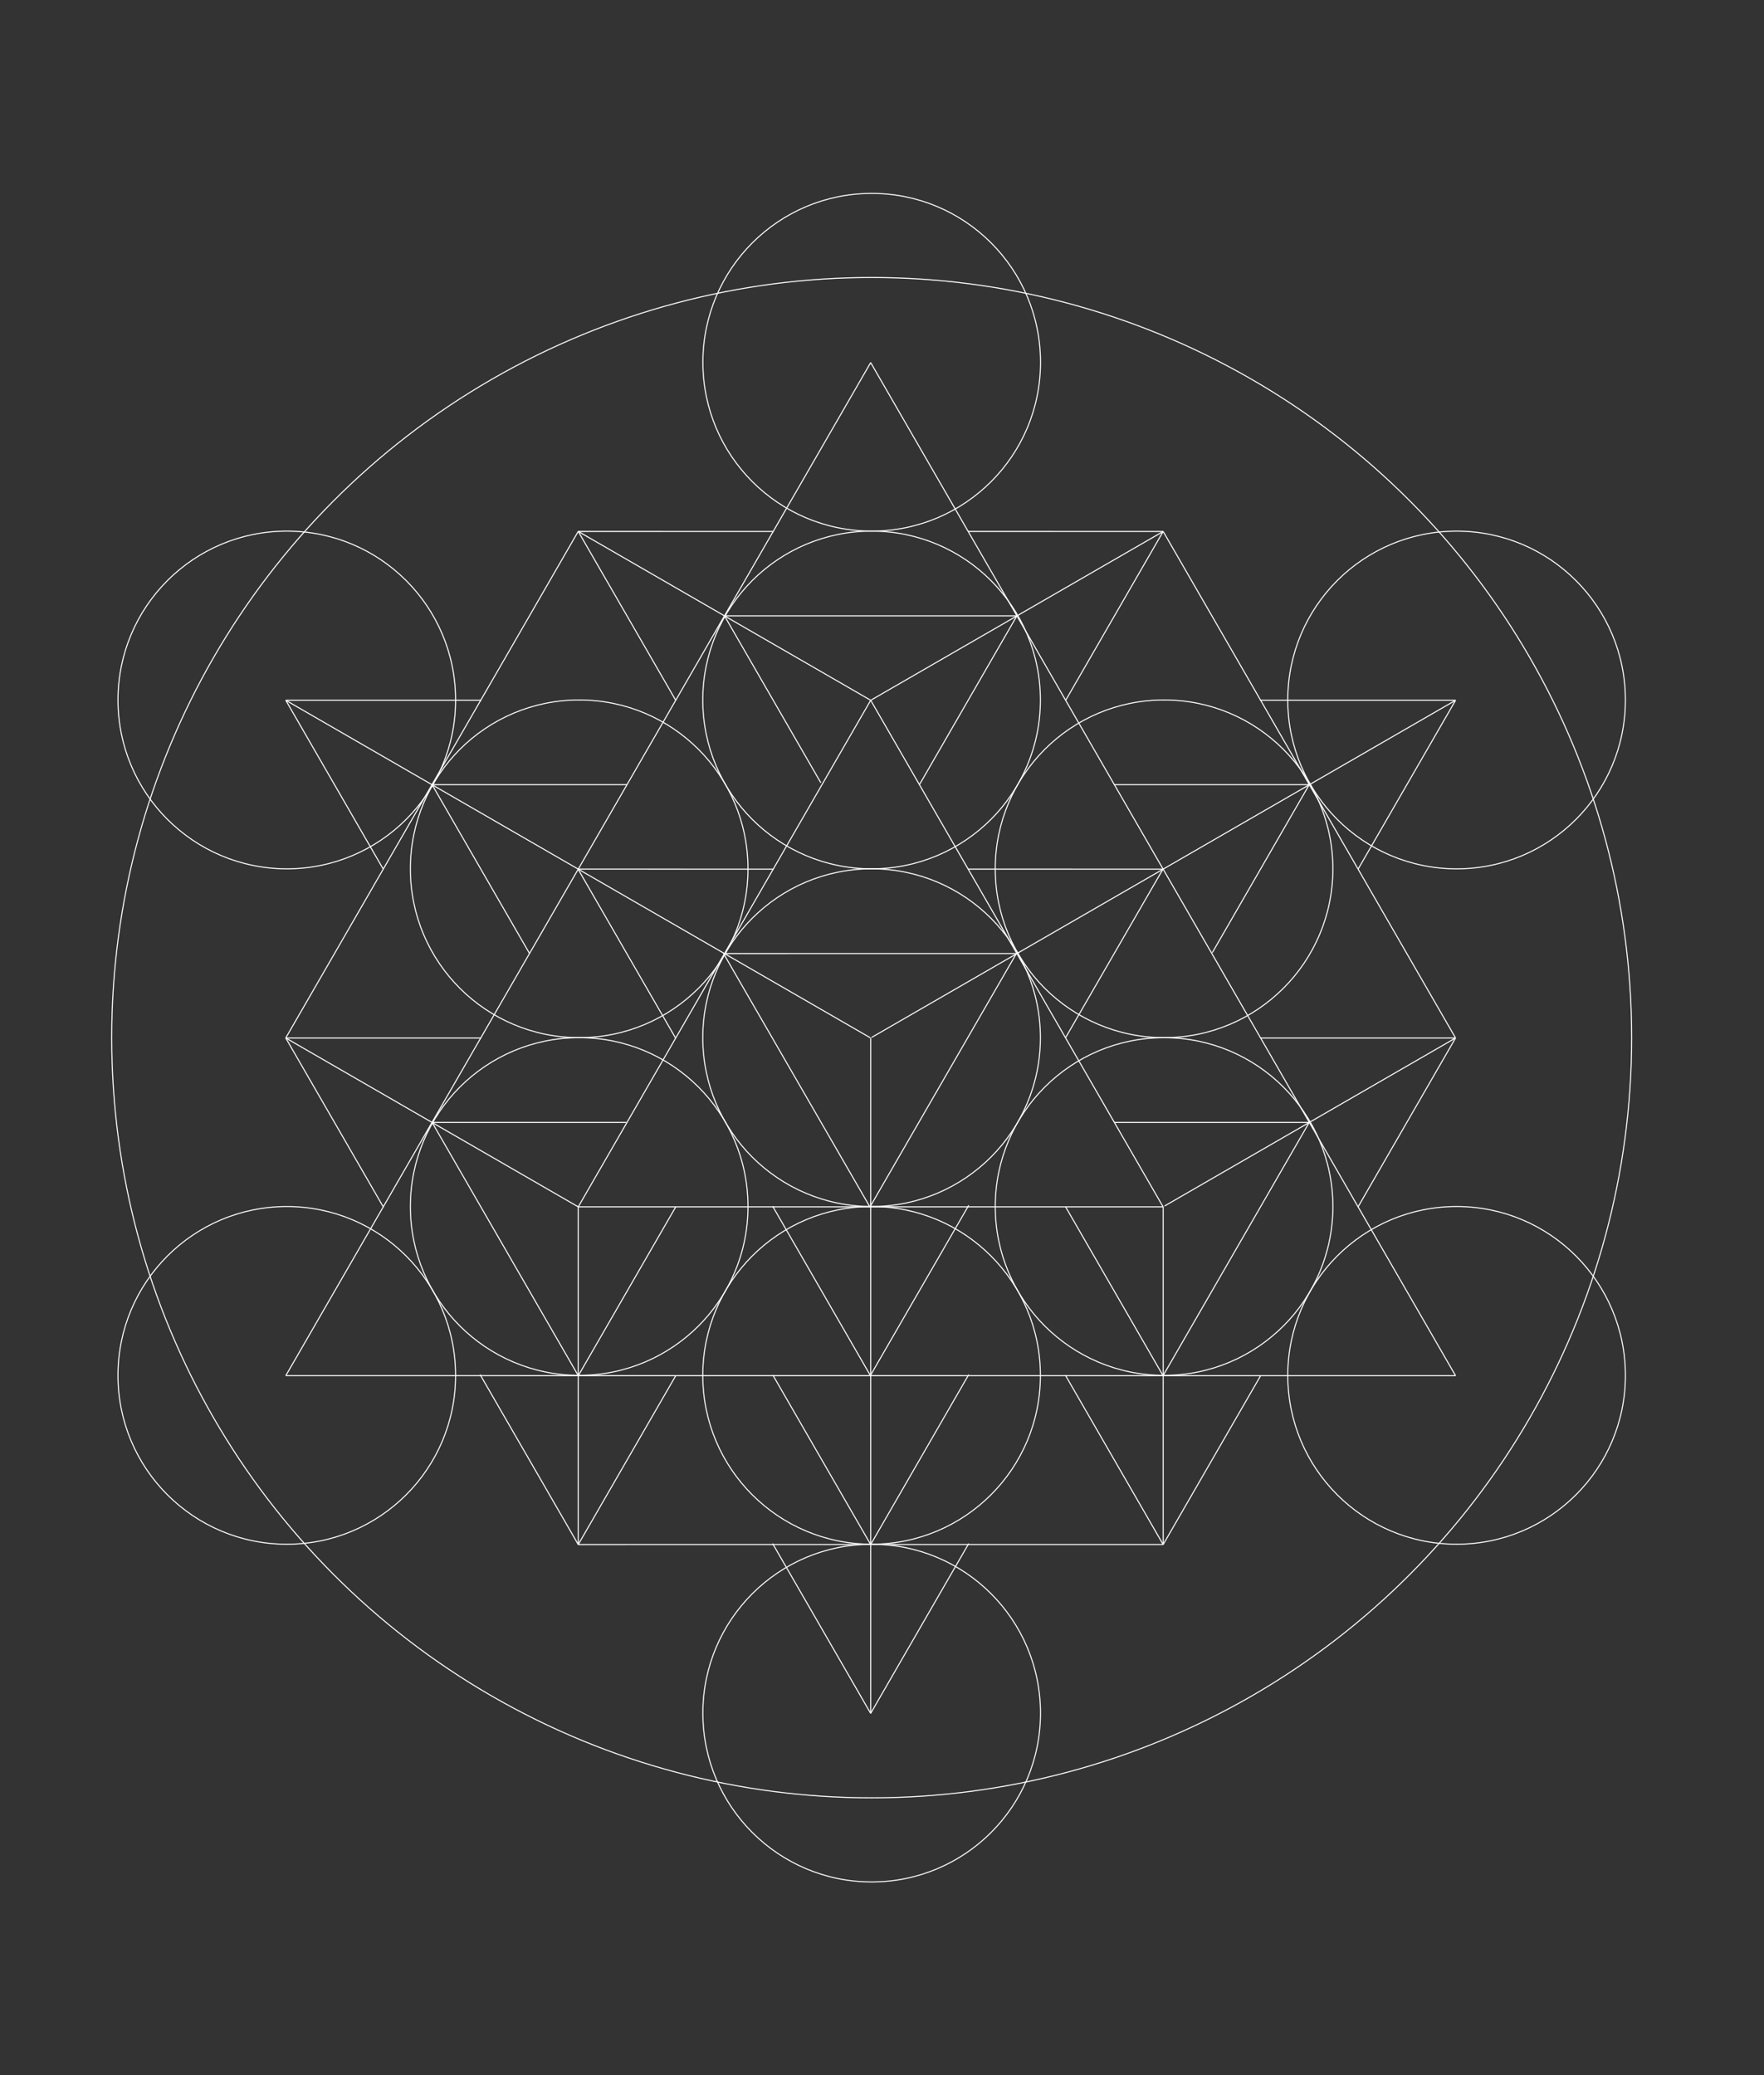 <?xml version="1.0" encoding="utf-8"?>
<!-- Generator: Adobe Illustrator 16.0.0, SVG Export Plug-In . SVG Version: 6.00 Build 0)  -->
<!DOCTYPE svg PUBLIC "-//W3C//DTD SVG 1.1//EN" "http://www.w3.org/Graphics/SVG/1.1/DTD/svg11.dtd">
<svg version="1.1" id="Layer_1" xmlns="http://www.w3.org/2000/svg" xmlns:xlink="http://www.w3.org/1999/xlink" x="0px" y="0px"
	 width="1687px" height="1984px" viewBox="0 0 1687 1984" enable-background="new 0 0 1687 1984" xml:space="preserve">
<rect x="0" y="0" width="1687" height="1984" fill="#333333" stroke="none"/>
<g id="Tetra3DFullGroup">
	<g id="back" display="none">
		<rect id="image" x="-211.479" y="-13.988" display="inline" fill="#130E22" width="1984" height="1998.24"/>
	</g>
	<g id="fruit">
		<g>
			<path fill="none" stroke="#FFFFFF" d="M994.99,992.146c0,89.155-72.299,161.414-161.393,161.414
				c-89.199,0-161.497-72.252-161.497-161.414c0-89.224,72.296-161.476,161.497-161.476
				C922.695,830.676,994.99,902.928,994.99,992.146z"/>
			<path fill="none" stroke="#FFFFFF" d="M994.99,669.264c0,89.16-72.299,161.414-161.393,161.414
				c-89.199,0-161.497-72.254-161.497-161.414c0-89.218,72.296-161.47,161.497-161.47
				C922.695,507.794,994.99,580.046,994.99,669.264z"/>
			<path fill="none" stroke="#FFFFFF" d="M715.332,830.703c0,89.16-72.294,161.414-161.391,161.414
				c-89.196,0-161.497-72.254-161.497-161.414c0-89.218,72.301-161.47,161.497-161.47
				C643.037,669.233,715.332,741.485,715.332,830.703z"/>
			<path fill="none" stroke="#FFFFFF" d="M715.333,1153.574c0,89.162-72.293,161.414-161.386,161.414
				c-89.2,0-161.496-72.252-161.496-161.414c0-89.219,72.296-161.472,161.496-161.472
				C643.039,992.105,715.333,1064.357,715.333,1153.574z"/>
			<path fill="none" stroke="#FFFFFF" d="M994.99,1315.029c0,89.16-72.299,161.412-161.391,161.412
				c-89.201,0-161.498-72.252-161.498-161.412c0-89.221,72.295-161.478,161.498-161.478
				C922.697,1153.561,994.99,1225.813,994.99,1315.029z"/>
			<path fill="none" stroke="#FFFFFF" d="M1274.701,1153.588c0,89.162-72.295,161.414-161.391,161.414
				c-89.197,0-161.494-72.252-161.494-161.414c0-89.219,72.297-161.471,161.494-161.471
				C1202.406,992.117,1274.701,1064.369,1274.701,1153.588z"/>
			<path fill="none" stroke="#FFFFFF" d="M1274.689,830.703c0,89.161-72.293,161.414-161.387,161.414
				c-89.201,0-161.498-72.253-161.498-161.414c0-89.218,72.299-161.469,161.498-161.469
				C1202.396,669.234,1274.689,741.485,1274.689,830.703z"/>
			<path fill="none" stroke="#FFFFFF" d="M995.095,346.382c0,89.161-72.295,161.414-161.387,161.414
				c-89.201,0-161.497-72.253-161.497-161.414c0-89.219,72.295-161.47,161.497-161.47
				C922.8,184.912,995.095,257.163,995.095,346.382z"/>
			<path fill="none" stroke="#FFFFFF" d="M435.712,669.275c0,89.16-72.294,161.414-161.386,161.414
				c-89.201,0-161.5-72.254-161.5-161.414c0-89.225,72.296-161.476,161.5-161.476C363.417,507.807,435.712,580.058,435.712,669.275z
				"/>
			<path fill="none" stroke="#FFFFFF" d="M435.7,1315.041c0,89.164-72.294,161.416-161.391,161.416
				c-89.199,0-161.497-72.252-161.497-161.416c0-89.217,72.292-161.467,161.497-161.467
				C363.406,1153.574,435.7,1225.824,435.7,1315.041z"/>
			<path fill="none" stroke="#FFFFFF" d="M1554.455,1315.031c0,89.162-72.297,161.414-161.391,161.414
				c-89.197,0-161.496-72.252-161.496-161.414c0-89.221,72.299-161.471,161.496-161.471
				C1482.16,1153.563,1554.455,1225.813,1554.455,1315.031z"/>
			<path fill="none" stroke="#FFFFFF" d="M1554.443,669.286c0,89.162-72.295,161.414-161.387,161.414
				c-89.201,0-161.498-72.252-161.498-161.414c0-89.218,72.297-161.469,161.498-161.469
				C1482.148,507.817,1554.443,580.068,1554.443,669.286z"/>
			<path fill="none" stroke="#FFFFFF" d="M995.078,1637.922c0,89.162-72.297,161.416-161.395,161.416
				c-89.197,0-161.496-72.254-161.496-161.416c0-89.217,72.298-161.467,161.496-161.467
				C922.781,1476.455,995.078,1548.705,995.078,1637.922z"/>
		</g>
	</g>
	<g id="sixtyFour">
		<g>
			<circle fill="none" stroke="#FFFFFF" cx="833.636" cy="992.125" r="726.798"/>
			<line fill="none" stroke="#FFFFFF" x1="832.66" y1="1638.189" x2="832.679" y2="992.125"/>
			<line fill="none" stroke="#FFFFFF" x1="833.636" y1="991.859" x2="1392.057" y2="669.529"/>
			<line fill="none" stroke="#FFFFFF" x1="832.142" y1="992.125" x2="273.302" y2="669.541"/>
			<line fill="none" stroke="#FFFFFF" x1="552.908" y1="1153.818" x2="273.269" y2="992.414"/>
			<line fill="none" stroke="#FFFFFF" x1="833.005" y1="669.373" x2="1112.401" y2="508.125"/>
			<line fill="none" stroke="#FFFFFF" x1="1112.396" y1="1153.869" x2="1112.391" y2="1476.74"/>
			<line fill="none" stroke="#FFFFFF" x1="552.996" y1="1476.751" x2="552.99" y2="1153.842"/>
			<line fill="none" stroke="#FFFFFF" x1="552.982" y1="508.09" x2="832.773" y2="669.596"/>
			<line fill="none" stroke="#FFFFFF" x1="1392.021" y1="992.414" x2="1113.675" y2="1153.094"/>
			<line fill="none" stroke="#FFFFFF" x1="1298.727" y1="1154" x2="1392.021" y2="992.414"/>
			<line fill="none" stroke="#FFFFFF" x1="1112.386" y1="1476.74" x2="1205.694" y2="1315.13"/>
			<line fill="none" stroke="#FFFFFF" x1="1392.021" y1="992.414" x2="1112.401" y2="508.125"/>
			<line fill="none" stroke="#FFFFFF" x1="739.757" y1="508.113" x2="552.982" y2="508.102"/>
			<line fill="none" stroke="#FFFFFF" x1="1112.401" y1="508.113" x2="925.818" y2="508.102"/>
			<line fill="none" stroke="#FFFFFF" x1="552.982" y1="508.09" x2="273.269" y2="992.414"/>
			<line fill="none" stroke="#FFFFFF" x1="273.269" y1="992.414" x2="366.793" y2="1154.346"/>
			<line fill="none" stroke="#FFFFFF" x1="459.162" y1="1314.271" x2="553.005" y2="1476.751"/>
			<line fill="none" stroke="#FFFFFF" x1="553.005" y1="1476.751" x2="1112.386" y2="1476.74"/>
			<line fill="none" stroke="#FFFFFF" x1="460.287" y1="669.535" x2="273.302" y2="669.537"/>
			<line fill="none" stroke="#FFFFFF" x1="1392.057" y1="669.535" x2="1205.054" y2="669.537"/>
			<line fill="none" stroke="#FFFFFF" x1="273.313" y1="1315.286" x2="1392.037" y2="1315.316"/>
			<line fill="none" stroke="#FFFFFF" x1="459.818" y1="992.414" x2="273.269" y2="992.414"/>
			<line fill="none" stroke="#FFFFFF" x1="1392.021" y1="992.414" x2="1205.77" y2="992.414"/>
			<line fill="none" stroke="#FFFFFF" x1="552.748" y1="1153.879" x2="1112.628" y2="1153.869"/>
			<line fill="none" stroke="#FFFFFF" x1="413.183" y1="1073.145" x2="598.974" y2="1073.143"/>
			<line fill="none" stroke="#FFFFFF" x1="1065.593" y1="1073.145" x2="1252.186" y2="1073.143"/>
			<line fill="none" stroke="#FFFFFF" x1="691.976" y1="911.719" x2="971.982" y2="911.709"/>
			<line fill="none" stroke="#FFFFFF" x1="552.729" y1="830.939" x2="739.757" y2="831.012"/>
			<line fill="none" stroke="#FFFFFF" x1="925.818" y1="830.969" x2="1112.846" y2="830.984"/>
			<line fill="none" stroke="#FFFFFF" x1="692.841" y1="588.813" x2="972.599" y2="588.813"/>
			<line fill="none" stroke="#FFFFFF" x1="1252.118" y1="1073.104" x2="1112.281" y2="1315.313"/>
			<line fill="none" stroke="#FFFFFF" x1="1159.404" y1="910.785" x2="1252.135" y2="750.154"/>
			<line fill="none" stroke="#FFFFFF" x1="833.195" y1="1475.797" x2="926.439" y2="1314.271"/>
			<line fill="none" stroke="#FFFFFF" x1="553.025" y1="1315.36" x2="646.271" y2="1153.848"/>
			<line fill="none" stroke="#FFFFFF" x1="879.136" y1="750.521" x2="972.546" y2="588.725"/>
			<line fill="none" stroke="#FFFFFF" x1="552.939" y1="1153.99" x2="832.722" y2="669.479"/>
			<line fill="none" stroke="#FFFFFF" x1="926.438" y1="1475.804" x2="832.66" y2="1638.189"/>
			<line fill="none" stroke="#FFFFFF" x1="1392.057" y1="669.529" x2="1298.802" y2="831.012"/>
			<line fill="none" stroke="#FFFFFF" x1="273.313" y1="1315.286" x2="832.679" y2="346.668"/>
			<line fill="none" stroke="#FFFFFF" x1="553.005" y1="1476.751" x2="646.056" y2="1315.628"/>
			<line fill="none" stroke="#FFFFFF" x1="1019.055" y1="669.76" x2="1112.401" y2="508.125"/>
			<line fill="none" stroke="#FFFFFF" x1="506.461" y1="911.719" x2="413.175" y2="750.16"/>
			<line fill="none" stroke="#FFFFFF" x1="832.705" y1="1476.788" x2="739.148" y2="1314.765"/>
			<line fill="none" stroke="#FFFFFF" x1="1112.4" y1="1154" x2="832.673" y2="669.508"/>
			<line fill="none" stroke="#FFFFFF" x1="784.986" y1="748.383" x2="692.849" y2="588.807"/>
			<line fill="none" stroke="#FFFFFF" x1="1112.318" y1="1315.337" x2="1019.055" y2="1153.811"/>
			<line fill="none" stroke="#FFFFFF" x1="553.054" y1="1315.311" x2="413.173" y2="1073.034"/>
			<line fill="none" stroke="#FFFFFF" x1="646.33" y1="669.729" x2="552.982" y2="508.09"/>
			<line fill="none" stroke="#FFFFFF" x1="1112.386" y1="1476.74" x2="1018.888" y2="1314.842"/>
			<line fill="none" stroke="#FFFFFF" x1="366.543" y1="831.012" x2="273.302" y2="669.541"/>
			<line fill="none" stroke="#FFFFFF" x1="832.66" y1="1638.189" x2="738.888" y2="1475.804"/>
			<line fill="none" stroke="#FFFFFF" x1="832.679" y1="346.668" x2="1392.037" y2="1315.316"/>
			<line fill="none" stroke="#FFFFFF" x1="926.438" y1="1152.399" x2="832.388" y2="1315.13"/>
			<line fill="none" stroke="#FFFFFF" x1="1112.277" y1="830.852" x2="1018.888" y2="992.438"/>
			<line fill="none" stroke="#FFFFFF" x1="646.056" y1="992.438" x2="552.748" y2="830.848"/>
			<line fill="none" stroke="#FFFFFF" x1="832.388" y1="1315.13" x2="738.888" y2="1153.204"/>
			<line fill="none" stroke="#FFFFFF" x1="831.979" y1="1154" x2="971.982" y2="911.709"/>
			<line fill="none" stroke="#FFFFFF" x1="831.979" y1="1154" x2="691.976" y2="911.719"/>
			<line fill="none" stroke="#FFFFFF" x1="1252.135" y1="750.154" x2="1065.584" y2="750.154"/>
			<line fill="none" stroke="#FFFFFF" x1="413.175" y1="750.16" x2="599.667" y2="750.16"/>
		</g>
	</g>
	<g id="hexagon">
		<polygon fill="#FFFFFF" fill-opacity="0" stroke="#FFE86D" stroke-miterlimit="10" stroke-opacity="0" points="-7,507 834,21 
			1675,507 1675,1478 834,1963 -7,1478 		"/>
	</g>
</g>
</svg>

